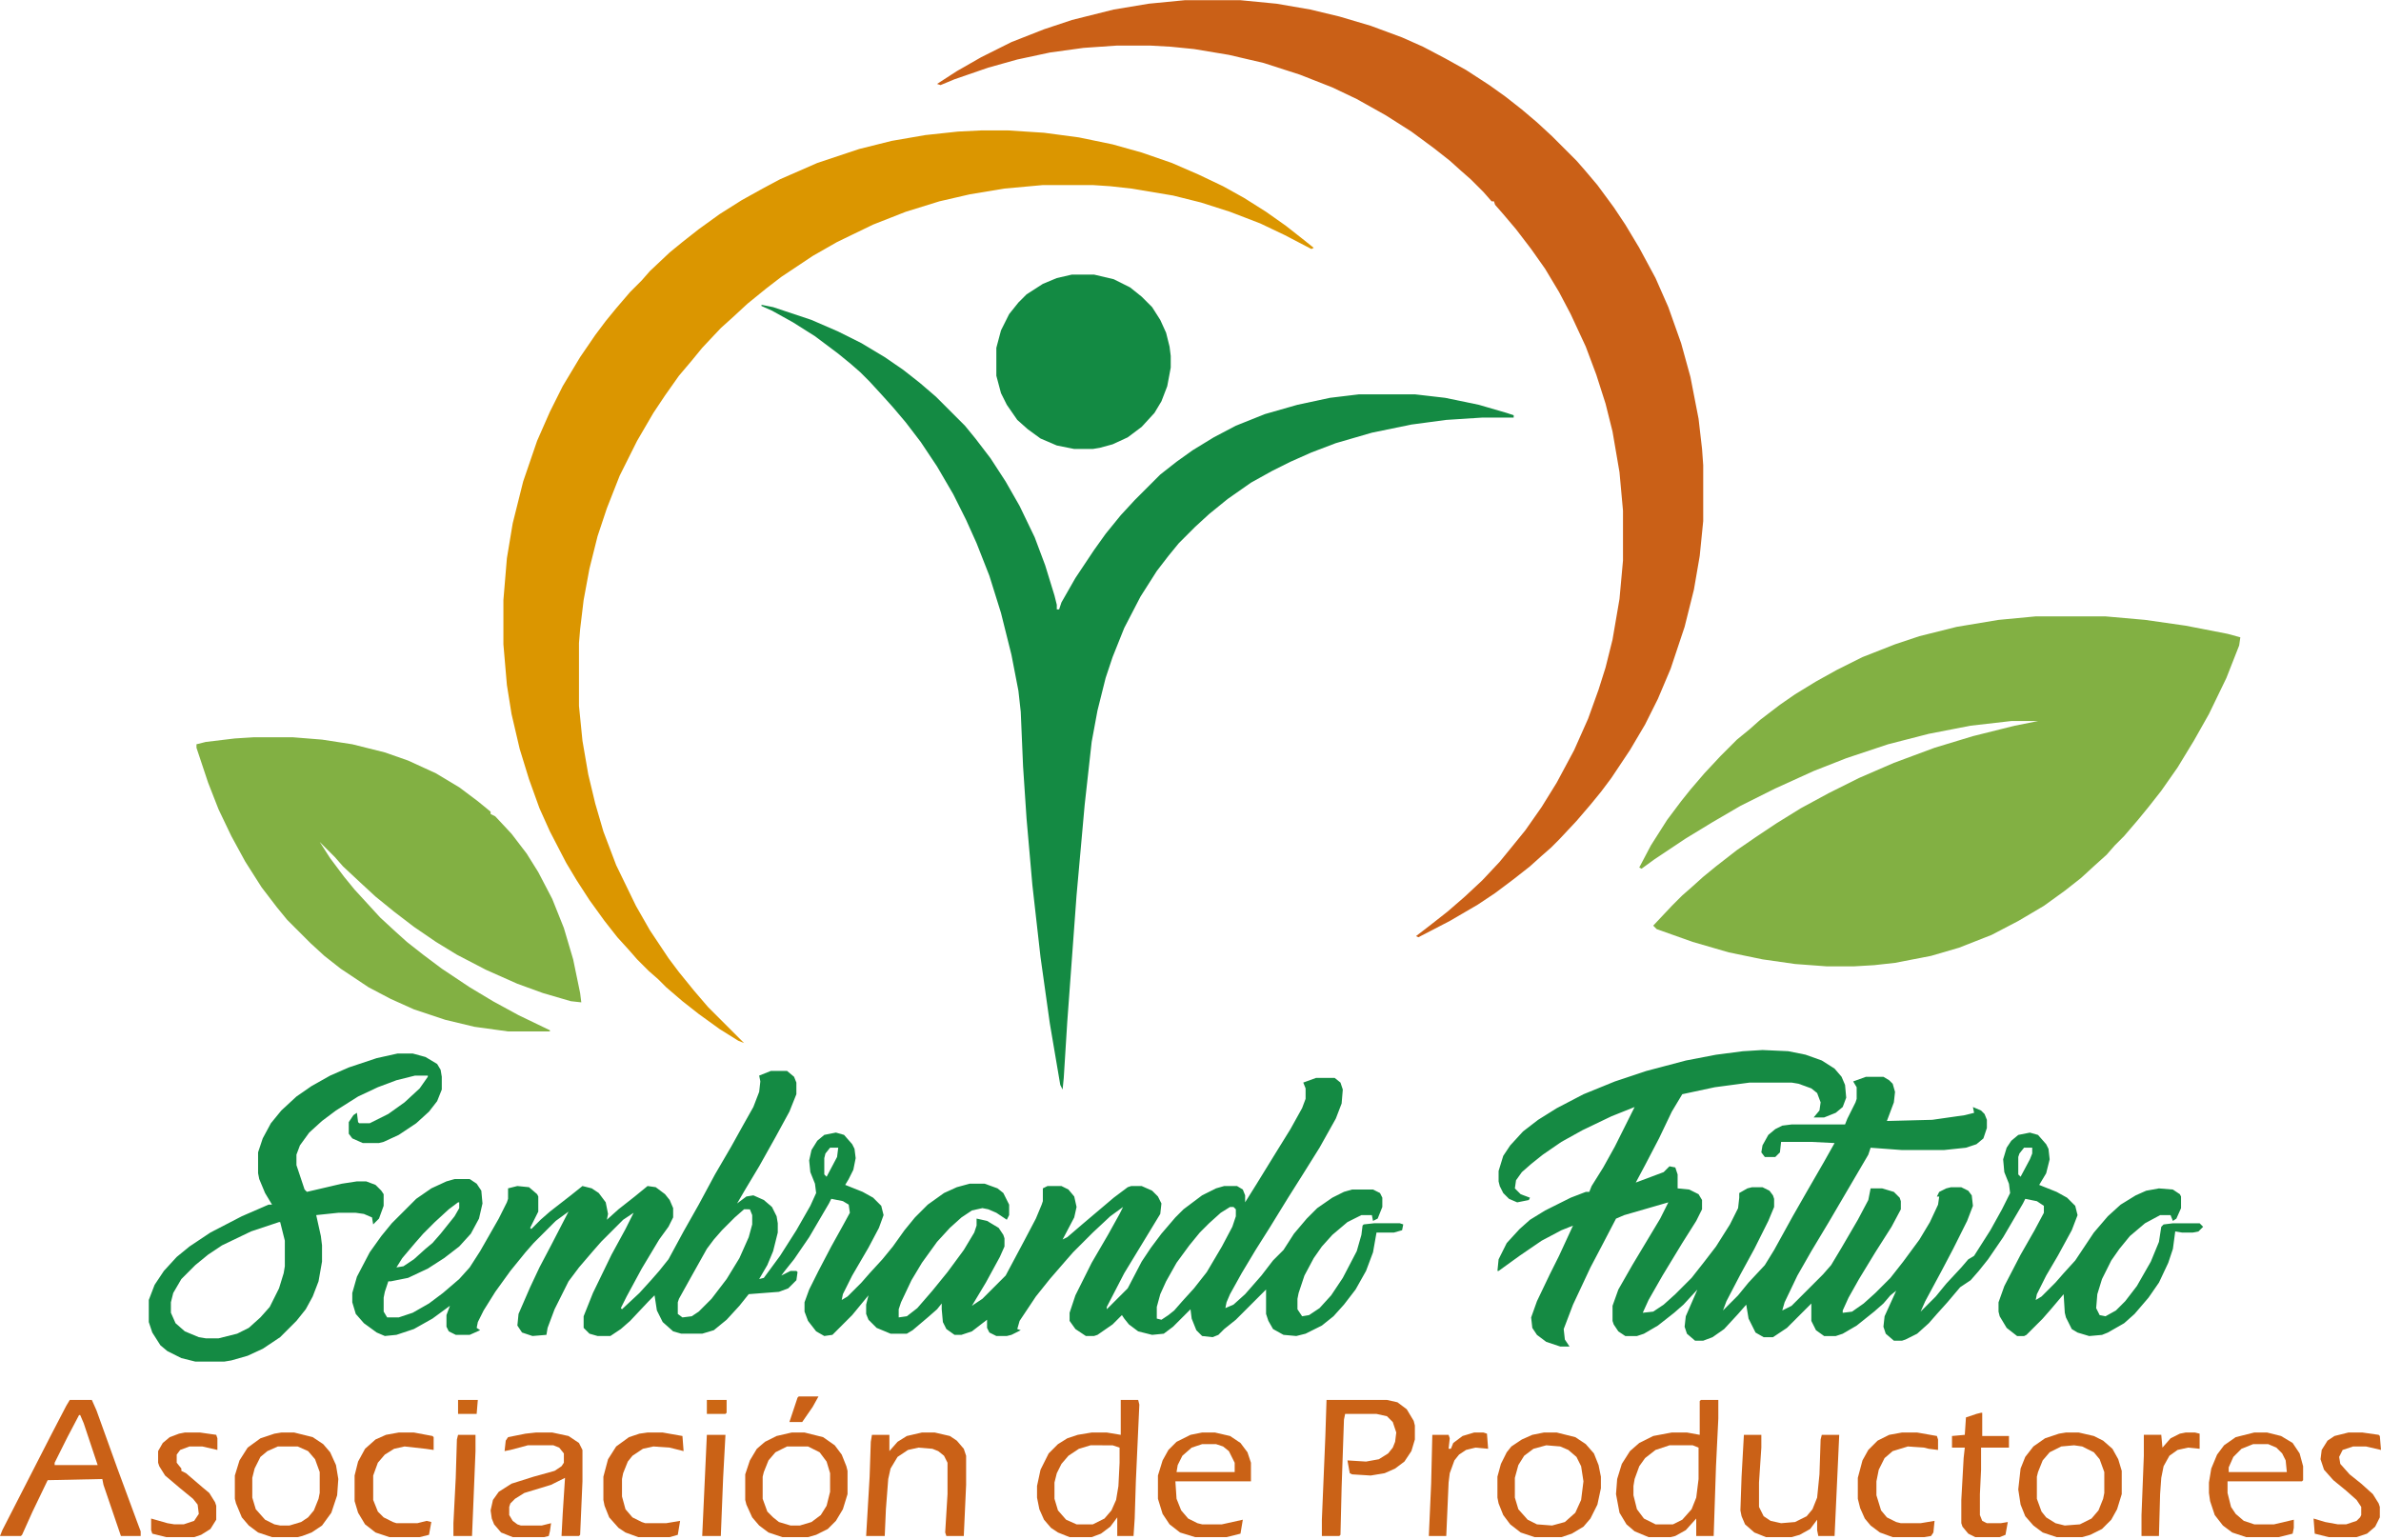 <?xml version="1.0" encoding="UTF-8"?>
<svg version="1.1" viewBox="0 0 2048 1324" width="300" height="194" xmlns="http://www.w3.org/2000/svg">
    <path transform="translate(1751,530)" d="m0 0h60l34 3 35 5 36 7 11 3-1 7-11 28-15 31-13 23-14 23-14 20-11 14-9 11-12 14-8 8-7 8-10 9-12 11-14 11-18 13-22 13-23 12-28 11-24 7-31 6-18 2-17 1h-24l-27-2-28-4-29-6-31-9-31-11-3-3 16-17 9-9 8-7 10-9 11-9 18-14 16-11 18-12 21-13 24-13 26-13 30-13 35-13 33-10 36-9 20-4h-23l-35 4-36 7-35 9-36 12-28 11-33 15-30 15-24 14-23 14-27 18-11 8-2-1 10-19 14-22 12-16 8-10 12-14 14-15 14-14 11-9 9-8 17-13 13-9 18-11 18-10 22-11 28-11 21-7 32-8 36-6z" fill="#82B043"/>
<path transform="translate(663,921)" d="m0 0h14l6 5 2 5v10l-6 15-12 22-14 25-12 20-7 12 8-6 6-1 9 4 7 6 4 8 1 6v8l-4 16-5 12-7 12 4-1 14-19 14-22 12-21 5-11-1-8-4-10-1-10 2-9 5-8 6-5 10-2 7 2 7 8 2 4 1 8-2 10-4 8-3 5 15 6 9 5 7 7 2 8-4 11-9 17-14 24-8 16-1 5 5-3 12-12 7-8 11-12 9-11 10-14 9-11 11-11 14-10 11-5 11-3h13l11 4 5 4 5 10v9l-2 4-9-6-7-3-5-1-9 2-9 6-10 9-11 12-13 18-9 15-9 19-2 6v7l7-1 9-7 13-15 13-16 14-19 9-15 2-6v-6l9 2 10 6 4 6 1 3v7l-4 9-12 22-12 20 9-6 20-20 16-30 10-19 5-12 1-3v-11l4-2h12l6 3 5 6 2 9-2 9-10 19 4-2 14-12 26-22 12-9 3-1h9l9 4 5 5 3 6-1 9-31 51-15 29v2l18-18 12-23 8-12 9-12 12-14 7-7 16-12 12-6 7-2h11l5 3 2 5v6l10-16 16-26 13-21 10-18 3-8v-9l-2-5 11-4h16l5 4 2 6-1 12-5 13-14 25-15 24-12 19-16 26-12 19-12 20-10 18-3 7-1 5 7-3 10-9 14-16 10-13 9-9 9-14 11-13 9-9 13-9 10-5 7-2h18l6 3 2 4v8l-4 10-4 2-1-5h-9l-12 6-13 11-9 10-7 10-8 15-5 15-1 5v9l4 6 6-1 9-6 10-11 10-15 12-23 4-14 1-8 1-1 9-1h22l3 1-1 5-7 2h-15l-3 17-6 16-9 16-10 13-9 10-10 8-14 7-8 2-11-1-9-5-4-7-2-6v-21l-26 26-10 8-5 5-5 2-9-1-5-5-4-10-1-8-15 15-8 6-10 1-12-3-8-6-4-5-2-3-8 8-13 9-3 1h-7l-9-6-5-7v-7l5-15 14-28 14-24 10-18 3-6-11 8-15 14-17 17-7 8-13 15-12 15-14 21-2 7 3 1-8 4-4 1h-9l-6-3-2-4v-7l-13 10-9 3h-6l-7-5-3-6-1-11v-5l-4 5-8 7-13 11-5 3h-14l-12-5-7-7-2-5v-8l2-8-14 17-17 17-7 1-7-4-7-9-3-8v-8l4-11 8-16 11-21 10-18 6-11-1-7-5-3-10-2-2 4-17 29-13 19-8 10-3 4 8-4h5l1 1-1 7-7 7-8 3-26 2-8 10-11 12-11 9-10 3h-18l-7-2-9-8-5-10-2-13-5 5-16 17-8 7-9 6h-11l-7-2-5-5v-10l8-20 16-33 12-22 7-14-9 6-19 19-7 8-12 14-9 12-12 24-6 16-1 6-12 1-9-3-4-6 1-10 10-23 8-17 10-19 15-29-11 8-19 19-7 8-13 16-13 18-10 16-5 10-1 5 3 2-9 4h-12l-6-3-2-4v-10l3-8-15 11-16 9-15 5-10 1-7-3-11-8-7-8-3-10v-8l4-14 11-21 10-14 9-11 21-21 13-9 13-6 7-2h13l6 4 4 6 1 11-3 13-7 13-10 11-13 10-14 9-17 8-15 3h-2l-3 9-1 5v12l3 5h10l12-4 14-8 12-9 14-12 9-10 9-14 16-28 7-14 1-3v-9l8-2 10 1 7 6 1 2v13l-7 14 1 1 8-8 8-7 18-14 10-8 8 2 6 4 6 8 2 10-1 5 10-9 14-11 11-9 7 1 8 6 4 5 3 7v8l-4 8-8 11-15 25-13 24-5 10 1 1 15-14 10-11 7-8 8-10 13-24 13-23 14-26 14-24 10-18 9-16 5-13 1-9-1-5zm51 66-4 5-1 4v14l2 2 9-17 1-8zm-320 47-8 6-12 11-10 10-7 8-11 13-5 8 6-1 9-6 10-9 6-5 7-8 12-15 4-7v-5zm572 3m92 1-8 5-10 9-8 8-9 11-11 15-9 16-5 11-3 11v10l4 1 6-4 5-4 7-8 10-11 11-14 13-22 9-17 3-9v-6l-2-2zm-418 2-8 7-11 11-7 8-6 8-14 25-10 18-1 3v10l4 3 8-1 6-4 11-11 13-17 11-18 8-18 3-11v-8l-2-5z" fill="#148A43"/>
<path transform="translate(844,112)" d="m0 0h23l31 2 30 4 29 6 25 7 26 9 23 10 21 10 18 10 19 12 17 12 14 11 10 8-2 1-23-12-21-10-26-10-25-8-24-6-36-6-18-2-15-1h-43l-33 3-30 5-26 6-29 9-28 11-31 15-21 12-27 18-13 10-16 13-13 12-10 9-16 17-9 11-11 13-12 17-10 15-14 24-15 30-11 28-8 24-7 28-5 27-3 25-1 12v54l3 30 5 29 6 25 7 24 11 29 17 35 12 21 16 24 9 12 13 16 12 14 31 31-5-2-16-10-18-13-14-11-14-12-7-7-8-7-10-10-7-8-10-11-11-14-13-18-11-17-9-15-14-27-9-20-9-25-8-26-7-30-4-25-3-35v-38l3-36 5-30 9-36 12-35 11-25 11-22 15-25 13-19 9-12 9-11 12-14 10-10 7-8 17-16 11-9 14-11 18-13 19-12 18-10 15-8 32-14 36-12 28-7 29-5 28-3z" fill="#DB9600"/>
<path transform="translate(1019)" d="m0 0h48l31 3 29 5 25 6 27 8 27 10 18 8 19 10 18 10 20 13 14 10 14 11 13 11 13 12 21 21 7 8 11 13 14 19 10 15 12 20 14 26 11 25 11 31 8 29 7 36 3 26 1 14v48l-3 30-5 29-8 32-12 36-11 26-11 22-13 22-16 24-9 12-9 11-12 14-15 16-7 7-8 7-10 9-14 11-16 12-15 10-24 14-27 14-2-1 13-10 14-11 15-13 15-14 15-16 9-11 13-16 14-20 13-21 15-28 12-27 9-25 6-19 6-24 6-35 3-33v-43l-3-33-6-35-6-24-8-25-9-24-13-28-10-19-12-20-12-17-13-17-11-13-7-8-1-3h-2l-7-8-11-11-8-7-10-9-14-11-19-14-22-14-25-14-21-10-28-11-31-10-30-7-30-5-20-2-18-1h-28l-29 2-29 4-28 6-25 7-29 10-12 5-3-1 17-11 21-12 26-13 28-11 24-8 36-9 30-5z" fill="#CA6017"/>
<path transform="translate(1516,903)" d="m0 0 22 1 15 3 14 5 11 7 6 7 3 7 1 11-3 8-6 5-10 4h-9l5-6 1-7-3-8-5-4-11-4-6-1h-36l-30 4-28 6-9 15-11 23-12 23-8 15 24-9 5-5 5 1 2 6v12l10 1 8 4 3 5v8l-5 10-12 19-17 28-12 21-5 11 9-1 9-6 10-9 14-14 11-14 10-13 12-19 7-14 1-9v-4l7-4 4-1h9l6 3 3 4 1 3v7l-5 12-12 24-12 22-12 23-3 8 13-13 9-11 14-15 8-13 16-29 12-21 15-26 9-16-20-1h-26l-1 9-4 4h-9l-3-4 1-6 5-9 6-5 6-3 8-1h46l2-5 7-14 1-3v-10l-3-5 11-4h15l5 3 3 3 2 7-1 9-6 16 39-1 28-4 8-2-1-5 7 3 3 3 2 5v7l-3 9-6 5-9 3-19 2h-36l-27-2-2 6-34 58-15 25-12 21-11 23-2 7 8-4 27-27 7-8 9-15 14-24 9-17 2-10h10l10 3 5 5 1 3v7l-8 15-14 22-14 23-9 16-5 11v2l8-1 10-7 10-9 13-13 11-14 14-19 9-15 7-15 1-7h-2l2-4 6-3 4-1h9l6 3 3 4 1 9-5 13-12 24-10 19-14 26-4 9 13-13 9-11 13-14 6-7 5-3 14-22 10-18 7-14-1-8-4-10-1-11 3-10 4-6 6-5 10-2 7 2 7 8 2 4 1 9-3 12-6 10 15 6 9 5 7 7 2 8-5 13-12 22-10 17-8 16-1 5 5-3 12-12 7-8 10-11 16-24 12-14 11-10 13-8 9-4 11-2 12 1 6 4 1 2v10l-4 9-3 2-2-5h-9l-13 7-13 11-9 11-7 10-8 16-4 13-1 12 3 6 5 1 9-5 8-8 10-13 12-21 7-17 2-13 2-2 8-1h23l3 3-4 4-5 1h-9l-6-1-2 15-4 12-8 17-9 13-12 14-9 8-14 8-5 2-11 1-10-3-5-3-5-10-1-4-1-16-11 13-7 8-14 14-2 1h-6l-9-7-6-10-1-4v-8l5-14 14-27 12-21 8-15v-6l-6-4-10-2-2 4-17 29-13 19-8 10-7 8-9 6-11 13-9 10-7 8-10 9-10 5-3 1h-7l-7-6-2-6 1-9 10-22-5 4-6 7-8 7-15 12-12 7-6 2h-10l-7-5-4-8v-15l-21 21-12 8h-8l-7-4-6-12-2-12-7 8-12 13-10 7-8 3h-7l-7-6-2-6 1-9 10-23-12 13-8 7-14 11-12 7-6 2h-10l-6-4-4-6-1-3v-13l5-14 12-21 24-40 7-14-38 11-7 3-12 23-10 19-15 32-8 21 1 9 4 6h-8l-12-4-8-6-4-6-1-9 5-14 11-23 8-16 12-26-10 4-17 9-19 13-18 13h-1l1-10 7-14 11-12 9-8 13-8 22-11 13-5h3l2-5 10-16 10-18 17-34-20 8-25 12-18 10-16 11-10 8-8 7-5 7-1 7 5 5 8 3-1 2-10 2-7-3-5-5-3-6-1-4v-9l4-13 6-9 11-12 13-10 16-10 23-12 27-11 27-9 34-9 26-5 23-3zm225 84-4 5-1 3v15l2 2 8-15 2-5v-5zm-280 119 1 2z" fill="#158A43"/>
<path transform="translate(218,634)" d="m0 0h34l25 2 26 4 28 7 20 7 24 11 20 12 16 12 11 9v2l4 2 14 15 13 17 10 16 12 23 10 25 8 27 6 29 1 8-9-1-24-7-22-8-27-12-25-13-18-11-19-13-17-13-16-13-13-12-15-14-7-8-13-13 9 14 12 16 9 11 22 24 13 12 10 9 14 11 16 12 24 16 20 12 22 12 27 13v1h-36l-29-4-25-6-27-9-20-9-19-10-24-16-14-11-12-11-20-20-9-11-13-17-14-22-12-22-11-23-9-23-10-30v-3l8-2 25-3z" fill="#82B043"/>
<path transform="translate(655,262)" d="m0 0 10 2 33 11 23 10 20 10 20 12 16 11 14 11 14 12 25 25 9 11 13 17 13 20 12 21 13 27 9 24 8 26 2 8v4h2l2-6 12-21 16-24 10-14 13-16 12-13 22-22 14-11 14-10 18-11 19-10 25-10 28-8 28-6 25-3h48l26 3 29 6 24 7 6 2v2h-27l-31 2-30 4-34 7-31 9-21 8-18 8-16 8-18 10-20 14-16 13-12 11-14 14-9 11-10 13-14 22-14 27-10 25-6 18-7 28-5 27-6 54-7 78-8 109-3 48-1 10-2-4-9-53-8-57-7-62-5-57-3-45-2-47-2-18-6-31-9-36-10-32-11-28-9-20-11-22-14-24-14-21-13-17-11-13-9-10-11-12-8-8-8-7-11-9-20-15-19-12-18-10-9-4z" fill="#148A43"/>
<path transform="translate(922,236)" d="m0 0h19l17 4 14 7 10 8 9 9 7 11 5 11 3 12 1 8v10l-3 16-5 13-6 10-11 12-12 9-13 6-11 3-6 1h-16l-15-3-14-6-11-8-9-8-9-13-5-10-4-15v-24l4-15 7-14 8-10 7-7 14-9 12-5z" fill="#138A43"/>
<path transform="translate(342,906)" d="m0 0h13l11 3 10 6 3 5 1 6v11l-4 10-7 9-11 10-15 10-13 6-4 1h-14l-9-4-3-4v-10l4-6 3-2 1 8 1 1h9l16-8 14-10 13-12 7-10v-1h-11l-16 4-16 6-17 8-19 12-12 9-11 10-8 11-3 8v9l7 21 2 2 30-7 13-2h8l8 3 5 5 2 3v10l-4 11-5 5-1-6-7-3-7-1h-15l-19 2 4 18 1 8v14l-3 17-5 13-6 11-8 10-14 14-15 10-13 6-14 4-6 1h-25l-12-3-12-6-6-5-7-11-3-9v-19l5-13 8-12 11-12 11-9 18-12 27-14 23-10h3l-6-10-5-12-1-5v-18l4-12 7-13 9-11 13-12 13-9 16-9 16-7 24-8zm-102 145-24 8-25 12-12 8-11 9-12 12-7 12-2 8v9l4 9 8 7 12 5 6 1h11l16-4 10-5 10-9 8-9 8-16 4-13 1-6v-22l-4-16z" fill="#148A43"/>
<path transform="translate(60,1204)" d="m0 0h19l4 9 18 50 17 46 3 8v4h-17l-15-44-1-5-47 1-13 27-9 20-1 1h-18l2-5 42-82 13-25zm8 13-10 19-11 22v2h37l-12-36-3-7z" fill="#CA6117"/>
<path transform="translate(1463,1204)" d="m0 0h15v16l-2 41-2 60h-15v-15l-9 10-9 5-4 1h-19l-12-5-7-6-6-10-3-16 1-13 4-13 7-11 8-7 12-6 16-3h13l11 2v-29zm-27 39-12 4-9 7-5 7-4 11-1 6v8l3 12 6 8 10 5h15l8-4 8-9 4-10 2-16v-27l-5-2z" fill="#CA6117"/>
<path transform="translate(964,1204)" d="m0 0h15l1 4-3 66-1 32-1 15h-14v-16l-6 8-8 6-8 3h-19l-10-4-6-4-6-7-4-9-2-10v-10l3-14 7-14 8-8 8-5 9-3 12-2h13l12 2zm-26 39-10 3-9 6-6 7-4 8-2 8v14l3 10 7 8 9 4h14l10-5 6-7 4-9 2-12 1-20v-13l-6-2z" fill="#CA6117"/>
<path transform="translate(1141,1204)" d="m0 0h52l9 2 8 6 6 10 1 4v12l-3 10-6 9-8 6-9 4-12 2-16-1-2-1-2-11 16 1 11-2 8-5 4-5 2-5 1-8-3-9-5-5-9-2h-27l-1 5-2 58-1 41-1 1h-15v-14l3-72z" fill="#CA6217"/>
<path transform="translate(1328,1232)" d="m0 0h11l16 4 9 6 7 8 4 10 2 10v10l-3 14-6 12-6 7-10 6-9 3h-23l-12-4-9-7-6-8-4-10-1-5v-18l3-11 5-10 4-5 9-6 9-4zm2 11-11 3-8 6-5 8-3 11v17l3 10 8 9 8 4 13 1 11-3 9-8 5-11 2-16-2-13-4-8-7-6-7-3z" fill="#CA6117"/>
<path transform="translate(1777,1232)" d="m0 0h11l13 3 8 4 8 7 5 9 3 10v20l-4 13-5 9-8 8-10 5-7 2h-22l-12-4-8-6-7-8-4-10-2-13 2-18 4-10 7-9 10-7 12-4zm7 11-11 1-10 5-6 7-4 10-1 4v19l4 11 4 5 8 5 8 2 13-1 10-5 6-7 4-10 1-5v-18l-4-11-5-6-10-5z" fill="#CA6117"/>
<path transform="translate(242,1232)" d="m0 0h11l16 4 9 6 6 7 5 11 2 12-1 14-5 15-8 11-9 6-8 3-4 1h-22l-12-4-8-6-6-7-5-12-1-4v-20l4-13 7-11 11-8 12-4zm-3 12-9 4-6 5-5 10-2 8v17l3 10 8 9 8 4 5 1h8l10-3 6-4 5-6 4-10 1-5v-18l-4-11-6-7-9-4z" fill="#CA6117"/>
<path transform="translate(681,1232)" d="m0 0h11l16 4 10 7 6 8 4 10 1 4v20l-4 13-6 10-7 7-10 5-7 2h-22l-12-4-8-6-6-7-5-11-1-4v-22l4-12 6-10 7-6 10-5zm-4 12-10 5-6 7-4 10-1 4v19l4 11 5 5 5 4 10 3h8l10-3 8-6 5-8 3-12v-16l-3-10-6-8-10-5z" fill="#CA6117"/>
<path transform="translate(793,1232)" d="m0 0h11l13 3 6 4 6 7 2 6v25l-2 44h-15l-1-3 2-33v-27l-3-6-5-4-5-2-12-1-9 2-9 6-6 10-2 9-2 26-1 23h-16l3-51 1-30 1-6h15v14l7-8 8-5z" fill="#CA6117"/>
<path transform="translate(1500,1234)" d="m0 0h15v11l-2 30v21l4 8 6 4 9 2 12-1 10-5 5-6 4-10 2-20 1-30 1-4h15l-1 22-3 65h-14l-1-5v-9l-6 8-9 5-7 2h-22l-10-4-8-7-3-7-1-5 1-29z" fill="#CA6117"/>
<path transform="translate(461,1232)" d="m0 0h14l14 3 9 6 3 6v27l-2 46-1 1h-15l1-19 2-31-12 6-23 7-8 5-4 4-1 3v7l3 5 4 3 3 1h18l8-2-1 7-1 4-4 1h-27l-10-4-6-7-2-5-1-7 2-9 5-7 11-7 19-6 18-5 6-4 2-3v-8l-4-5-5-2h-22l-15 4-5 1 1-9 2-3 15-3z" fill="#CA6117"/>
<path transform="translate(1034,1232)" d="m0 0h11l13 3 9 6 6 8 3 9v16h-65l1 15 4 10 6 7 8 4 4 1h17l18-4-2 12-12 3h-27l-13-4-9-7-6-9-4-13v-20l4-13 5-9 7-7 12-6zm0 10-9 3-8 7-4 8-1 6h50v-8l-5-10-5-4-6-2z" fill="#CA6216"/>
<path transform="translate(1939,1232)" d="m0 0h11l12 3 10 6 6 9 3 11v12l-1 1h-64v10l3 12 4 6 7 6 9 3h17l17-4v7l-1 5-12 3h-28l-12-4-8-6-7-9-4-12-1-7v-9l2-12 5-12 6-8 10-7zm-1 10-10 4-7 7-4 9v4h50l-1-10-3-6-5-5-7-3z" fill="#CA6217"/>
<path transform="translate(1636,1232)" d="m0 0h13l17 3 1 3v9l-8-1-4-1-14-1-13 4-7 6-5 10-2 10v12l4 13 5 6 8 4 4 1h17l12-2-1 10-2 3-6 1h-27l-11-4-8-6-5-6-4-9-2-8v-18l4-15 5-9 8-8 10-5z" fill="#CA6117"/>
<path transform="translate(557,1232)" d="m0 0h13l17 3 1 13-12-3-14-1-9 2-9 6-4 5-4 10-1 5v15l3 11 6 7 8 4 3 1h18l12-2-2 12-7 2h-27l-11-4-6-4-8-9-4-10-1-5v-20l4-15 7-11 11-8 9-3z" fill="#CA6117"/>
<path transform="translate(343,1232)" d="m0 0h13l16 3 1 1v11l-7-1-18-2-9 2-8 5-6 7-4 11v21l4 10 5 5 8 4 3 1h18l8-2 4 1-2 11-8 2h-26l-12-4-9-7-6-10-3-10v-22l3-12 6-11 9-8 9-4z" fill="#CA6117"/>
<path transform="translate(2020,1232)" d="m0 0h12l14 2 1 1 1 12-13-3h-11l-9 3-3 6 1 6 8 9 10 8 10 9 5 8 1 3v9l-4 8-7 6-9 3h-24l-12-3-1-13 10 3 11 2h7l9-3 3-3 1-2v-7l-4-6-9-8-11-9-8-9-3-9 1-8 5-8 6-4z" fill="#CA6117"/>
<path transform="translate(159,1232)" d="m0 0h13l14 2 1 3v10l-13-3h-11l-8 3-3 4v7l4 5v2l4 2 14 12 6 5 5 8 1 3v12l-5 8-8 5-6 2h-24l-12-3-1-3v-10l14 4 6 1h8l9-3 4-6-1-8-4-5-11-9-13-11-5-8-1-3v-10l4-7 6-5 8-3z" fill="#CA6117"/>
<path transform="translate(1704,1215)" d="m0 0h1v20h23v10h-24v19l-1 21v18l2 5 4 2h12l6-1-2 11-5 2h-21l-6-3-5-6-1-3v-20l2-36 1-9h-11v-10l11-1 1-15 9-3z" fill="#CA6117"/>
<path transform="translate(1880,1232)" d="m0 0h8l4 1v13l-10-1-9 2-7 5-5 9-2 10-1 14-1 36h-15v-18l2-51v-18h15l1 11 7-8 8-4z" fill="#CA6217"/>
<path transform="translate(1268,1232)" d="m0 0h8l3 1 1 13-11-1-8 2-6 4-4 5-4 11-1 8-2 46h-15l2-45 1-42h14l1 3-1 9h2l2-5 8-6z" fill="#CA6216"/>
<path transform="translate(394,1234)" d="m0 0h15v14l-2 49-1 24h-16v-11l2-39 1-33z" fill="#CA6217"/>
<path transform="translate(608,1234)" d="m0 0h16l-2 37-2 50h-16z" fill="#CA6216"/>
<path transform="translate(687,1201)" d="m0 0h17l-5 9-9 13h-11l7-21z" fill="#CA6117"/>
<path transform="translate(608,1204)" d="m0 0h17v11l-1 1h-16z" fill="#CC6714"/>
<path transform="translate(394,1204)" d="m0 0h17l-1 12h-16z" fill="#CB6515"/>
<path transform="translate(804,73)" d="m0 0 2 1z" fill="#D27B0C"/>
<path transform="translate(641,898)" d="m0 0" fill="#DB9600"/>
<path transform="translate(640,897)" d="m0 0" fill="#DB9600"/>
<path transform="translate(1216,806)" d="m0 0" fill="#DB9600"/>
</svg>
